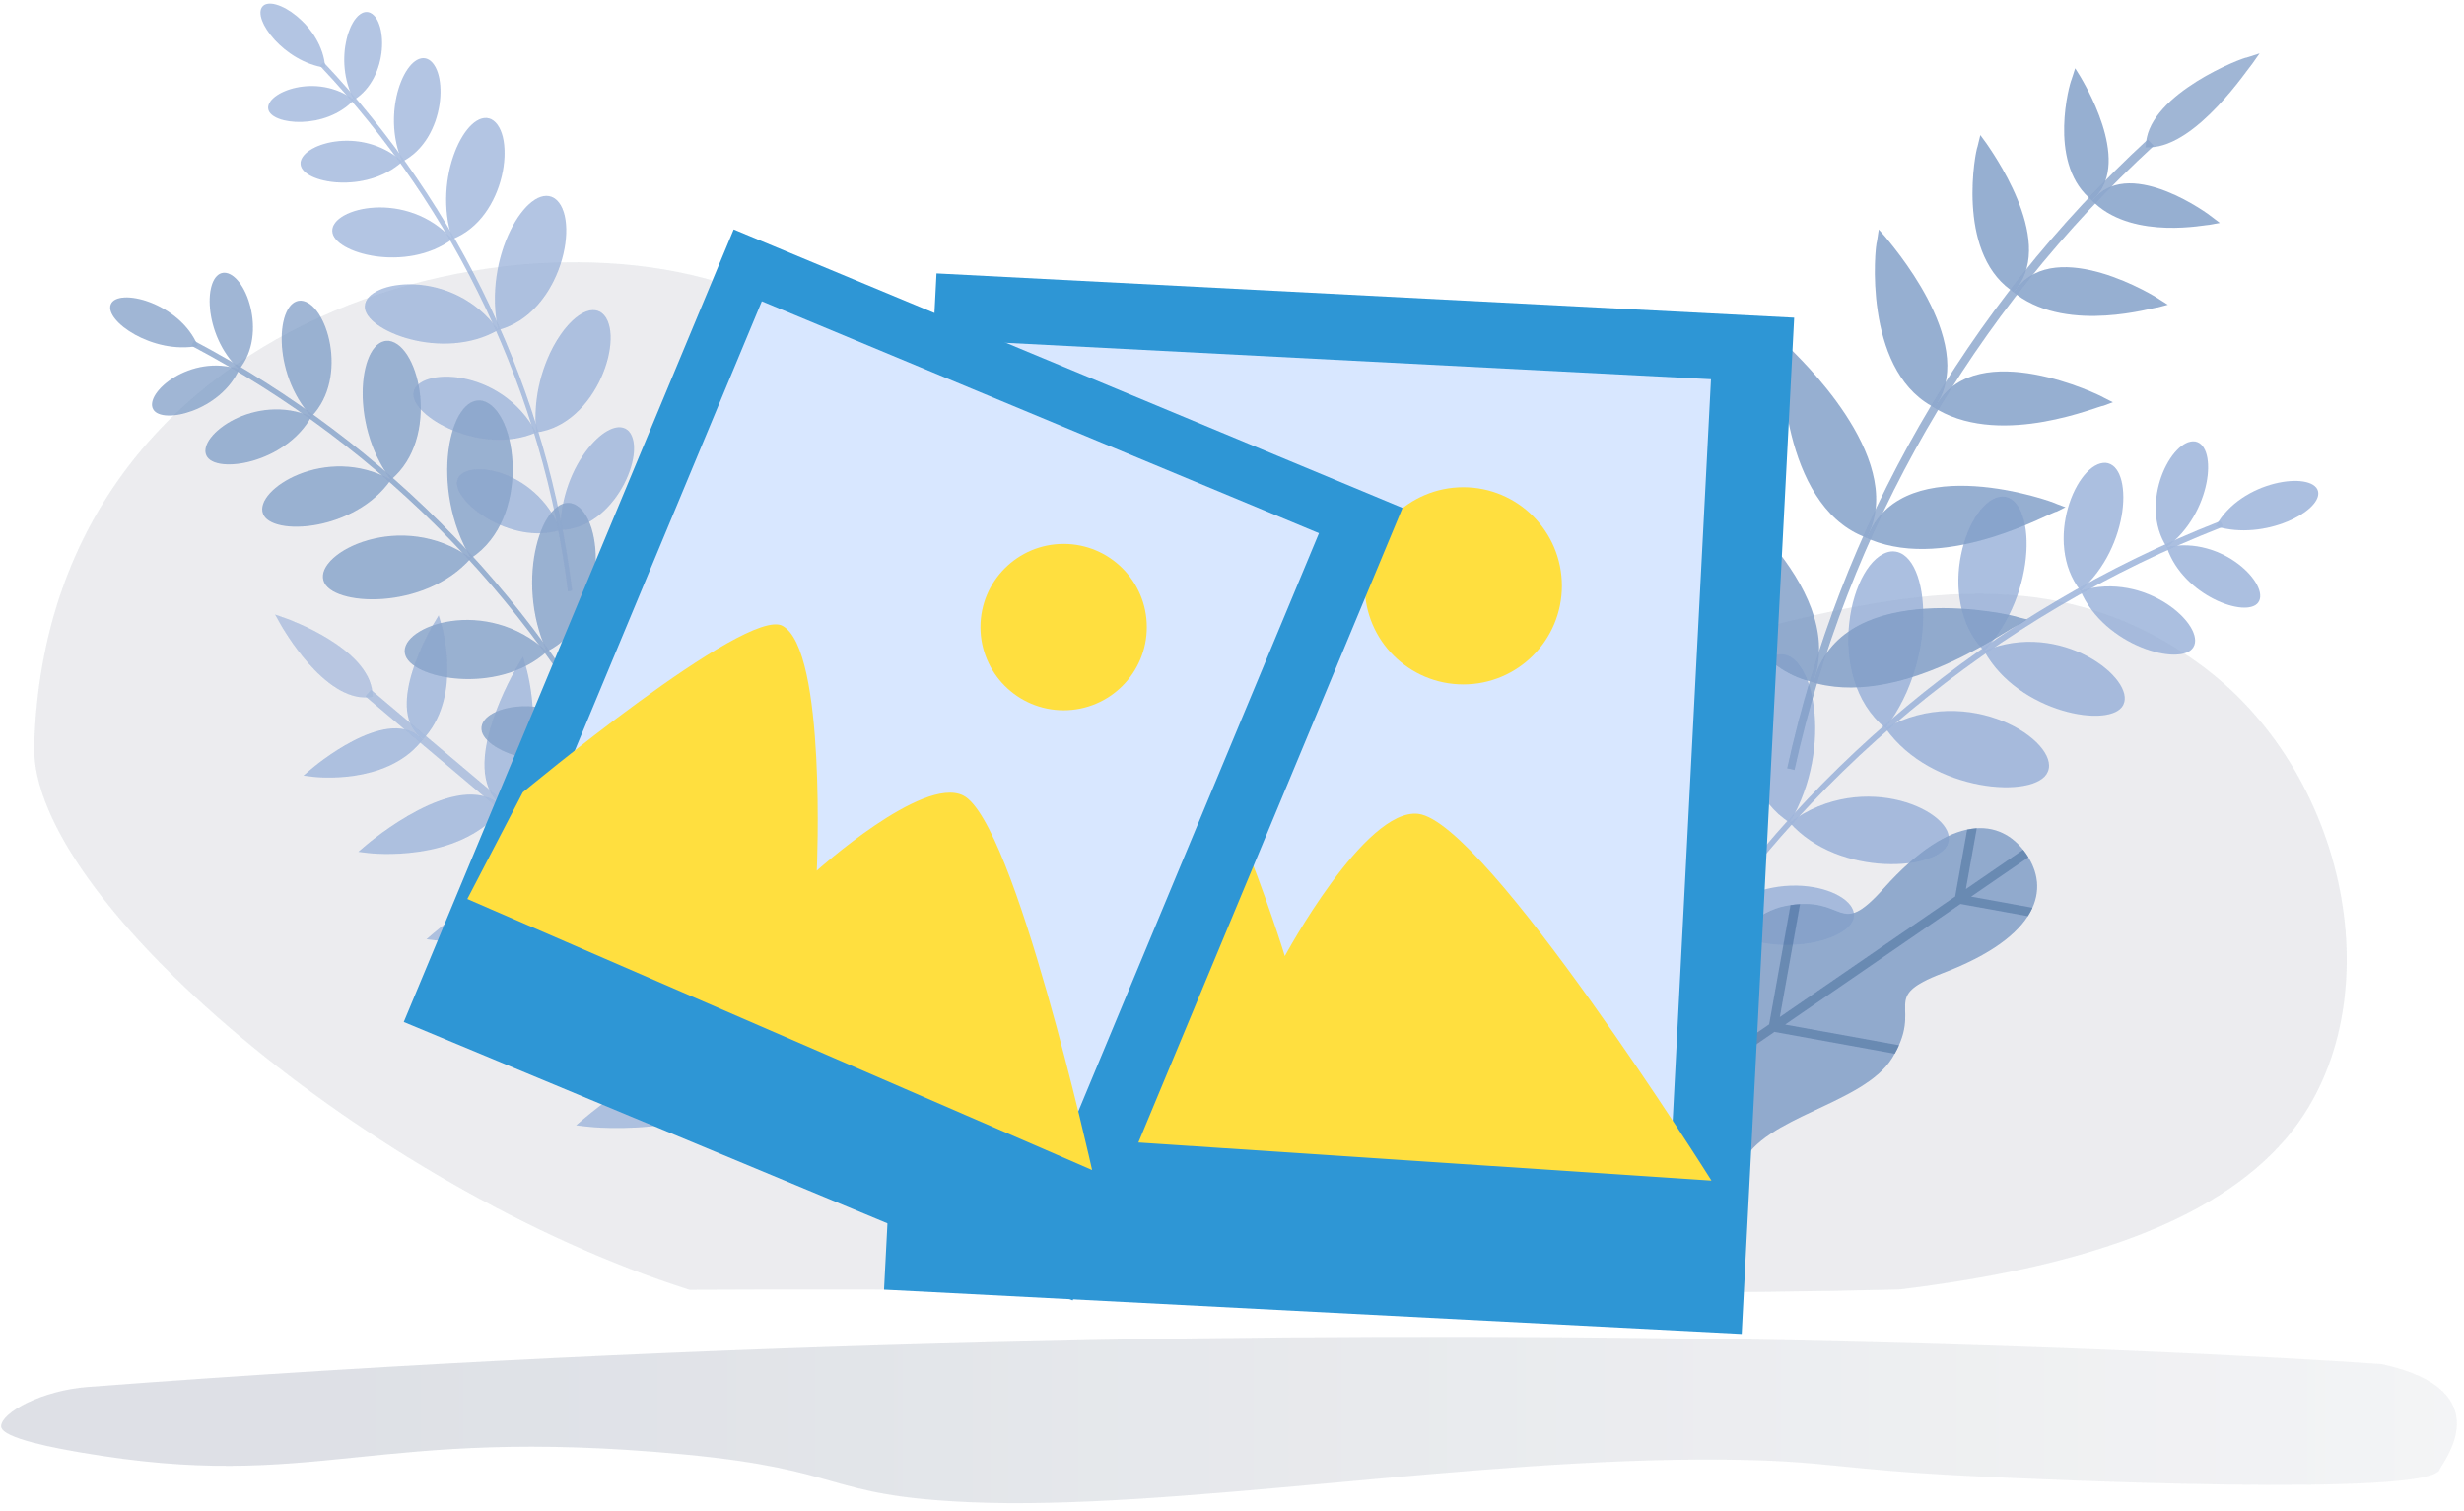 <svg width="256" height="157" viewBox="0 0 256 157" fill="none" xmlns="http://www.w3.org/2000/svg">
<g opacity="0.91">
<g opacity="0.91">
<path opacity="0.59" d="M3.552 77.465C4.952 30.054 59.36 19.525 81.365 32.177C101.635 43.831 102.497 62.994 114.865 67.962C161.01 86.495 197.247 45.667 228.87 69.237C244.475 80.868 248.761 105.25 237.431 118.375C229.815 127.197 215.506 131.76 197.331 133.966C162.638 134.831 114.247 133.779 71.624 134C38.399 123.403 3.085 93.29 3.552 77.465Z" fill="#D8DADF"/>
<path opacity="0.3" d="M9.116 144.092C4.387 144.451 0.166 146.721 0.116 148.161C0.072 149.461 6.231 150.522 8.386 150.895C33.038 155.153 38.394 148.014 71.011 151.095C88.12 152.71 85.538 155.395 100.711 156.066C121.47 156.989 153.111 151.388 179.061 151.639C190.133 151.746 190.308 152.654 205.376 153.379C211.295 153.664 252.758 155.616 253.496 152.633C253.629 152.094 260.081 144.469 247.472 141.724C247.471 141.725 142.71 133.957 9.116 144.092Z" fill="url(#paint0_linear)"/>
</g>
<g opacity="0.91">
<g opacity="0.91">
<path opacity="0.91" d="M230.955 54.73C230.874 54.53 230.794 54.328 230.714 54.123C206.92 63.44 186.761 80.177 173.227 101.851L173.701 102.151C187.193 80.602 207.27 63.973 230.955 54.73Z" fill="#85A2D2"/>
<path opacity="0.91" d="M240.832 51.014C240.271 48.927 232.843 49.847 230.206 54.675C235.331 56.256 241.364 53.023 240.832 51.014Z" fill="#85A2D2"/>
<path opacity="0.91" d="M225.118 56.839C226.8 61.925 233.431 64.277 234.626 62.586C235.906 60.83 230.981 55.609 225.118 56.839Z" fill="#85A2D2"/>
<path opacity="0.91" d="M216.151 61.365C218.621 67.158 226.627 69.311 227.878 67.246C229.242 65.082 223.014 59.284 216.151 61.365Z" fill="#85A2D2"/>
<path opacity="0.91" d="M177.868 95.448C182.868 100.024 192.128 98.026 192.6 95.324C193.163 92.427 184.192 89.532 177.868 95.448Z" fill="#85A2D2"/>
<path opacity="0.91" d="M206.145 67.63C209.702 74.104 219.339 75.753 220.594 73.244C222.001 70.577 214.099 64.29 206.145 67.63Z" fill="#85A2D2"/>
<path opacity="0.91" d="M185.938 85.458C191.081 91.251 201.614 90.443 202.421 87.541C203.367 84.411 193.667 79.744 185.938 85.458Z" fill="#85A2D2"/>
<path opacity="0.91" d="M195.893 75.651C200.63 82.396 211.626 83.065 212.766 80.162C214.086 77.036 204.542 70.789 195.893 75.651Z" fill="#85A2D2"/>
<path opacity="0.91" d="M228.076 45.865C225.604 45.493 222.15 52.275 225.117 56.838C229.778 53.365 230.46 46.296 228.076 45.865Z" fill="#85A2D2"/>
<path opacity="0.91" d="M218.785 48.086C215.772 47.892 212.201 56.315 216.151 61.365C221.359 56.794 221.673 48.363 218.785 48.086Z" fill="#85A2D2"/>
<path opacity="0.91" d="M175.175 80.261C171.881 81.674 171.613 92.421 177.867 95.448C181.4 87.907 178.362 79.028 175.175 80.261Z" fill="#85A2D2"/>
<path opacity="0.91" d="M208.032 51.585C204.369 51.723 200.895 62.203 206.144 67.632C211.829 61.599 211.529 51.583 208.032 51.585Z" fill="#85A2D2"/>
<path opacity="0.91" d="M184.614 68.034C180.714 69.155 179.214 81.213 185.939 85.458C190.674 77.567 188.349 67.116 184.614 68.034Z" fill="#85A2D2"/>
<path opacity="0.91" d="M196.423 57.296C192.229 57.934 189.346 70.296 195.893 75.651C201.648 68.113 200.417 56.856 196.423 57.296Z" fill="#85A2D2"/>
</g>
<g opacity="0.91">
<path opacity="0.91" d="M185.499 94.121C191.927 92.886 190.829 97.75 195.724 92.279C202.824 84.342 207.886 84.966 210.475 88.657C213.064 92.348 211.887 97.263 201.896 101.081C195.01 103.713 199.996 104.393 196.583 109.926C193.617 114.734 183.218 115.987 181.014 120.914C175.575 133.072 161.202 129.289 158.014 124.739C154.826 120.189 156.264 105.53 169.667 104.73C175.093 104.406 179.914 95.194 185.499 94.121Z" fill="#6689BC"/>
<path opacity="0.91" d="M165.022 119.339L183.807 106.42L186.026 94.032C186.381 93.979 186.71 93.946 187.018 93.932L184.918 105.66L203.136 93.13L204.379 86.189C204.708 86.119 205.043 86.074 205.379 86.053L204.248 92.367L210.191 88.28C210.291 88.404 210.391 88.531 210.478 88.662C210.565 88.793 210.657 88.927 210.739 89.062L204.796 93.149L211.166 94.305C211.029 94.609 210.869 94.903 210.688 95.183L203.688 93.913L185.47 106.442L197.3 108.589C197.176 108.869 197.03 109.163 196.856 109.473L184.356 107.205L165.571 120.125L180.055 122.753C179.873 123.053 179.685 123.341 179.492 123.616L164.461 120.888L158.848 124.749L158.306 125.121L157.758 124.339L158.3 123.966L163.913 120.106L166.582 105.206C166.91 105.122 167.248 105.048 167.595 104.984L165.022 119.339Z" fill="#37639A"/>
</g>
<g opacity="0.91">
<g opacity="0.91">
<path opacity="0.91" d="M223.764 15.154L223.142 14.484C204.249 31.907 191.17 54.716 185.676 79.822L186.445 79.989C191.943 55.062 204.971 32.428 223.764 15.154Z" fill="#6689BC"/>
</g>
<g opacity="0.91">
<path opacity="0.91" d="M222.962 14.834C222.945 14.996 222.929 15.158 222.913 15.32L223.403 15.305C228.288 15.142 233.611 7.024 233.975 6.669C234.236 6.294 234.498 5.92 234.763 5.547C234.324 5.686 233.885 5.827 233.447 5.971C233.036 5.959 223.426 9.679 222.962 14.834Z" fill="#6689BC"/>
</g>
<path opacity="0.91" d="M188.543 70.4C188.493 70.566 188.443 70.731 188.393 70.9L188.777 71.015C198.171 73.373 209.149 64.899 209.777 64.898C210.055 64.713 210.334 64.531 210.614 64.351L209.693 64.123C209.087 63.838 191.778 59.93 188.543 70.4Z" fill="#6689BC"/>
<path opacity="0.91" d="M194.163 55.425C194.093 55.582 194.022 55.739 193.952 55.896L194.33 56.066C202.505 59.377 213.141 53.132 213.686 53.151C213.989 52.997 214.292 52.845 214.596 52.696L213.683 52.353C213.155 52.047 198.119 46.735 194.163 55.425Z" fill="#6689BC"/>
<path opacity="0.91" d="M201.262 41.935L200.995 42.376L201.361 42.598C208.2 46.458 218.08 42.124 218.548 42.154C218.871 42.03 219.196 41.909 219.521 41.791L218.627 41.341C218.179 41.03 205.538 34.941 201.262 41.935Z" fill="#6689BC"/>
<path opacity="0.91" d="M209.525 29.955L209.209 30.363L209.556 30.632C215.028 34.659 223.813 31.898 224.207 31.932C224.548 31.839 224.89 31.749 225.232 31.661L224.369 31.111C224.002 30.815 213.77 24.533 209.525 29.955Z" fill="#6689BC"/>
<path opacity="0.91" d="M217.712 20.468L217.355 20.844L217.682 21.153C221.851 24.936 229.245 23.322 229.566 23.353C229.922 23.286 230.277 23.222 230.633 23.16L229.802 22.529C229.51 22.264 221.584 16.427 217.712 20.468Z" fill="#6689BC"/>
<path opacity="0.91" d="M177.228 49.891L176.458 49.316C176.476 49.736 176.496 50.155 176.517 50.573C176.286 51.441 178.217 68.261 188.003 70.778L188.387 70.893C188.436 70.727 188.486 70.56 188.537 70.393C191.664 60.724 177.885 50.511 177.228 49.891Z" fill="#6689BC"/>
<path opacity="0.91" d="M186.032 36.249L185.308 35.579C185.284 35.995 185.262 36.41 185.241 36.824C184.994 37.547 185.102 52.264 193.567 55.724L193.945 55.894L194.156 55.423C197.955 47.335 186.555 36.842 186.032 36.249Z" fill="#6689BC"/>
<path opacity="0.91" d="M195.866 24.597C195.642 24.346 195.419 24.094 195.196 23.842C195.133 24.25 195.072 24.657 195.013 25.065C194.769 25.653 193.586 38.165 200.629 42.151L200.994 42.373C201.082 42.225 201.171 42.078 201.26 41.932C205.366 35.372 196.266 25.143 195.866 24.597Z" fill="#6689BC"/>
<path opacity="0.91" d="M206.358 14.865L205.749 14.034C205.65 14.434 205.553 14.831 205.459 15.227C205.233 15.692 203.245 25.96 208.85 30.088L209.197 30.358L209.513 29.95C213.613 24.823 206.665 15.347 206.358 14.865Z" fill="#6689BC"/>
<path opacity="0.91" d="M216.156 7.987C215.972 7.69 215.788 7.393 215.604 7.096C215.476 7.482 215.35 7.869 215.227 8.255C215.036 8.61 212.771 16.675 217.022 20.529L217.349 20.838L217.706 20.462C221.459 16.607 216.372 8.388 216.156 7.987Z" fill="#6689BC"/>
</g>
<g opacity="0.91">
<g opacity="0.91">
<g opacity="0.91">
<path opacity="0.91" d="M38.539 71.654L37.956 72.345L88.883 115.311L89.466 114.62L38.539 71.654Z" fill="#85A2D2"/>
</g>
<g opacity="0.91">
<g opacity="0.91">
<path opacity="0.91" d="M28.572 63.835L29.704 64.235C30.055 64.359 38.304 67.335 38.698 71.959L38.736 72.41L38.285 72.448C33.663 72.84 29.339 65.207 29.158 64.882L28.572 63.835Z" fill="#85A2D2"/>
</g>
</g>
<path opacity="0.91" d="M82.654 109.471L83.001 109.762L82.709 110.108C75.469 118.689 61.469 117.108 60.877 117.033L59.856 116.91L60.638 116.241C61.245 115.72 75.626 103.542 82.654 109.471Z" fill="#85A2D2"/>
<path opacity="0.91" d="M71.971 100.457L72.317 100.749L72.025 101.095C65.671 108.626 53.392 107.237 52.872 107.174L51.851 107.051L52.632 106.382C53.163 105.924 65.787 95.239 71.971 100.457Z" fill="#85A2D2"/>
<path opacity="0.91" d="M61.749 91.831L62.095 92.123L61.803 92.468C56.334 98.949 45.776 97.755 45.329 97.701L44.308 97.578L45.089 96.909C45.549 96.516 56.406 87.323 61.749 91.831Z" fill="#85A2D2"/>
<path opacity="0.91" d="M51.987 83.595L52.333 83.887L52.041 84.233C47.458 89.665 38.62 88.665 38.246 88.62L37.225 88.496L38.007 87.827C38.392 87.498 47.486 79.798 51.987 83.595Z" fill="#85A2D2"/>
<path opacity="0.91" d="M43.607 76.526L43.952 76.817L43.66 77.163C39.96 81.546 32.845 80.741 32.544 80.705L31.523 80.581L32.304 79.912C32.615 79.646 39.948 73.439 43.607 76.526Z" fill="#85A2D2"/>
<path opacity="0.91" d="M85.626 86.621L86.154 85.738L86.448 86.724C86.619 87.296 90.536 100.829 83.297 109.41L83.005 109.756L82.659 109.464C75.632 103.535 85.215 87.309 85.626 86.621Z" fill="#85A2D2"/>
<path opacity="0.91" d="M74.561 80.391L75.088 79.508L75.382 80.494C75.531 80.994 78.969 92.866 72.614 100.394L72.322 100.74L71.975 100.448C65.791 95.233 74.2 80.994 74.561 80.391Z" fill="#85A2D2"/>
<path opacity="0.91" d="M63.955 74.548L64.483 73.665L64.777 74.651C64.905 75.082 67.859 85.289 62.391 91.771L62.099 92.117L61.752 91.825C56.41 87.317 63.645 75.067 63.955 74.548Z" fill="#85A2D2"/>
<path opacity="0.91" d="M53.809 69.1L54.337 68.217L54.63 69.203C54.739 69.564 57.211 78.103 52.63 83.539L52.339 83.885L51.993 83.593C47.492 79.792 53.553 69.531 53.809 69.1Z" fill="#85A2D2"/>
<path opacity="0.91" d="M45.048 64.809L45.576 63.926L45.87 64.912C45.957 65.202 47.948 72.082 44.25 76.465L43.958 76.811L43.612 76.519C39.954 73.432 44.838 65.159 45.048 64.809Z" fill="#85A2D2"/>
</g>
<g opacity="0.91">
<path opacity="0.91" d="M33.223 6.816L33.605 6.452C47.855 21.535 56.911 40.778 59.45 61.372L59.003 61.427C56.451 40.941 47.419 21.806 33.223 6.816Z" fill="#85A2D2"/>
<path opacity="0.91" d="M27.265 0.682C28.382 -0.662 33.499 2.571 33.79 7.033C29.508 6.435 26.194 1.979 27.265 0.682Z" fill="#85A2D2"/>
<path opacity="0.91" d="M36.774 10.377C33.822 13.544 28.179 12.995 27.874 11.339C27.538 9.606 32.905 7.454 36.774 10.377Z" fill="#85A2D2"/>
<path opacity="0.91" d="M41.793 16.794C38.025 20.211 31.446 19.042 31.231 17.094C30.967 15.028 37.482 12.901 41.793 16.794Z" fill="#85A2D2"/>
<path opacity="0.91" d="M58.233 55.061C53.033 56.712 46.938 52.054 47.508 49.902C48.074 47.575 55.61 48.529 58.233 55.061Z" fill="#85A2D2"/>
<path opacity="0.91" d="M46.985 24.85C42.192 28.394 34.591 26.294 34.524 24.015C34.399 21.567 42.303 19.654 46.985 24.85Z" fill="#85A2D2"/>
<path opacity="0.91" d="M55.712 44.928C49.991 47.428 42.567 43.207 42.961 40.793C43.329 38.163 51.999 38.062 55.712 44.928Z" fill="#85A2D2"/>
<path opacity="0.91" d="M51.761 34.284C46.014 37.622 37.751 34.332 37.901 31.803C37.995 29.045 47.087 27.726 51.761 34.284Z" fill="#85A2D2"/>
<path opacity="0.91" d="M38.33 1.278C40.263 1.854 40.489 8.037 36.775 10.378C34.545 6.216 36.444 0.772 38.33 1.278Z" fill="#85A2D2"/>
<path opacity="0.91" d="M44.368 6.109C46.636 7.003 46.392 14.434 41.794 16.794C39.537 11.633 42.163 5.32 44.368 6.109Z" fill="#85A2D2"/>
<path opacity="0.91" d="M65.339 44.803C67.268 46.976 63.823 54.983 58.227 55.06C58.2 48.293 63.429 42.799 65.339 44.803Z" fill="#85A2D2"/>
<path opacity="0.91" d="M51.045 12.384C53.675 13.745 52.664 22.657 46.989 24.85C44.874 18.452 48.486 11.181 51.045 12.384Z" fill="#85A2D2"/>
<path opacity="0.91" d="M62.583 32.553C65.051 34.719 62.063 44.114 55.713 44.928C54.924 37.488 60.162 30.592 62.583 32.553Z" fill="#85A2D2"/>
<path opacity="0.91" d="M57.59 20.583C60.439 22.495 58.357 32.592 51.759 34.283C50.106 26.752 54.818 18.886 57.59 20.583Z" fill="#85A2D2"/>
</g>
<g opacity="0.91">
<path opacity="0.91" d="M19.887 35.919L20.156 35.404C40.349 46.082 56.6 62.936 66.537 83.504L66.091 83.719C56.179 63.268 39.99 46.519 19.887 35.919Z" fill="#6689BC"/>
<path opacity="0.91" d="M11.504 31.63C12.192 29.83 18.671 31.392 20.554 35.941C15.88 36.833 10.849 33.362 11.504 31.63Z" fill="#6689BC"/>
<path opacity="0.91" d="M24.85 38.37C22.894 42.717 16.817 44.141 15.917 42.521C14.949 40.836 19.783 36.692 24.85 38.37Z" fill="#6689BC"/>
<path opacity="0.91" d="M32.353 43.283C29.635 48.183 22.362 49.289 21.448 47.332C20.442 45.27 26.486 40.751 32.353 43.283Z" fill="#6689BC"/>
<path opacity="0.91" d="M63.029 77.358C58.191 80.921 50.19 78.222 50.023 75.775C49.793 73.144 57.987 71.475 63.029 77.358Z" fill="#6689BC"/>
<path opacity="0.91" d="M40.616 49.843C36.874 55.234 28.207 55.735 27.33 53.383C26.333 50.875 33.896 46.083 40.616 49.843Z" fill="#6689BC"/>
<path opacity="0.91" d="M56.823 67.686C51.743 72.314 42.511 70.543 42.066 67.885C41.523 65.016 50.523 61.843 56.823 67.686Z" fill="#6689BC"/>
<path opacity="0.91" d="M48.932 57.989C44.122 63.503 34.344 62.998 33.605 60.308C32.729 57.399 41.739 52.806 48.932 57.989Z" fill="#6689BC"/>
<path opacity="0.91" d="M23.251 28.335C25.47 28.252 27.894 34.617 24.851 38.37C21.053 34.822 21.102 28.475 23.251 28.335Z" fill="#6689BC"/>
<path opacity="0.91" d="M31.255 31.233C33.935 31.362 36.311 39.195 32.355 43.283C28.175 38.705 28.677 31.19 31.255 31.233Z" fill="#6689BC"/>
<path opacity="0.91" d="M66.812 64.147C69.592 65.73 68.835 75.295 63.029 77.357C60.605 70.308 64.111 62.735 66.812 64.147Z" fill="#6689BC"/>
<path opacity="0.91" d="M40.434 35.413C43.658 35.901 45.758 45.549 40.618 49.843C36.151 43.921 37.343 35.062 40.434 35.413Z" fill="#6689BC"/>
<path opacity="0.91" d="M59.599 52.352C62.939 53.736 63.149 64.588 56.817 67.686C53.367 60.209 56.388 51.164 59.599 52.352Z" fill="#6689BC"/>
<path opacity="0.91" d="M50.163 41.645C53.81 42.63 55.214 53.892 48.934 57.99C44.544 50.721 46.675 40.853 50.163 41.645Z" fill="#6689BC"/>
</g>
</g>
</g>
</g>
<path d="M97.299 28.404L91.848 133.983L180.955 138.584L186.407 33.005L97.299 28.404Z" fill="#2E96D5"/>
<path d="M103.54 35.566L99.465 114.489L173.689 118.322L177.764 39.399L103.54 35.566Z" fill="#D8E7FF"/>
<path fill-rule="evenodd" clip-rule="evenodd" d="M96.146 102.416C96.146 102.416 114.371 71.555 119.379 72.352C125.505 73.327 133.49 99.329 133.49 99.329C133.49 99.329 141.812 83.888 147.356 84.552C154.395 85.393 177.815 122.652 177.815 122.652L94.13 117.093L96.146 102.416Z" fill="#FFDF3F"/>
<path d="M152.032 71.104C157.689 71.104 162.274 66.518 162.274 60.861C162.274 55.204 157.689 50.618 152.032 50.618C146.376 50.618 141.79 55.204 141.79 60.861C141.79 66.518 146.376 71.104 152.032 71.104Z" fill="#FFDF3F"/>
<path d="M76.226 23.837L41.95 106.175L111.442 135.104L145.718 52.766L76.226 23.837Z" fill="#2E96D5"/>
<path d="M79.151 31.299L53.529 92.848L111.414 116.944L137.036 55.395L79.151 31.299Z" fill="#D8E7FF"/>
<path fill-rule="evenodd" clip-rule="evenodd" d="M54.317 82.316C54.317 82.316 77.549 62.965 81.302 65.016C85.892 67.526 84.862 90.451 84.862 90.451C84.862 90.451 95.853 80.543 100.071 82.644C105.424 85.308 113.465 121.552 113.465 121.552L48.553 93.398L54.317 82.316Z" fill="#FFDF3F"/>
<path d="M110.507 73.789C115.28 73.789 119.148 69.921 119.148 65.148C119.148 60.376 115.28 56.507 110.507 56.507C105.735 56.507 101.866 60.376 101.866 65.148C101.866 69.921 105.735 73.789 110.507 73.789Z" fill="#FFDF3F"/>
<defs>
<linearGradient id="paint0_linear" x1="255.264" y1="147.524" x2="36.092" y2="147.524" gradientUnits="userSpaceOnUse">
<stop stop-color="#D3D6DB"/>
<stop offset="0.999" stop-color="#7A869B"/>
</linearGradient>
</defs>
</svg>
